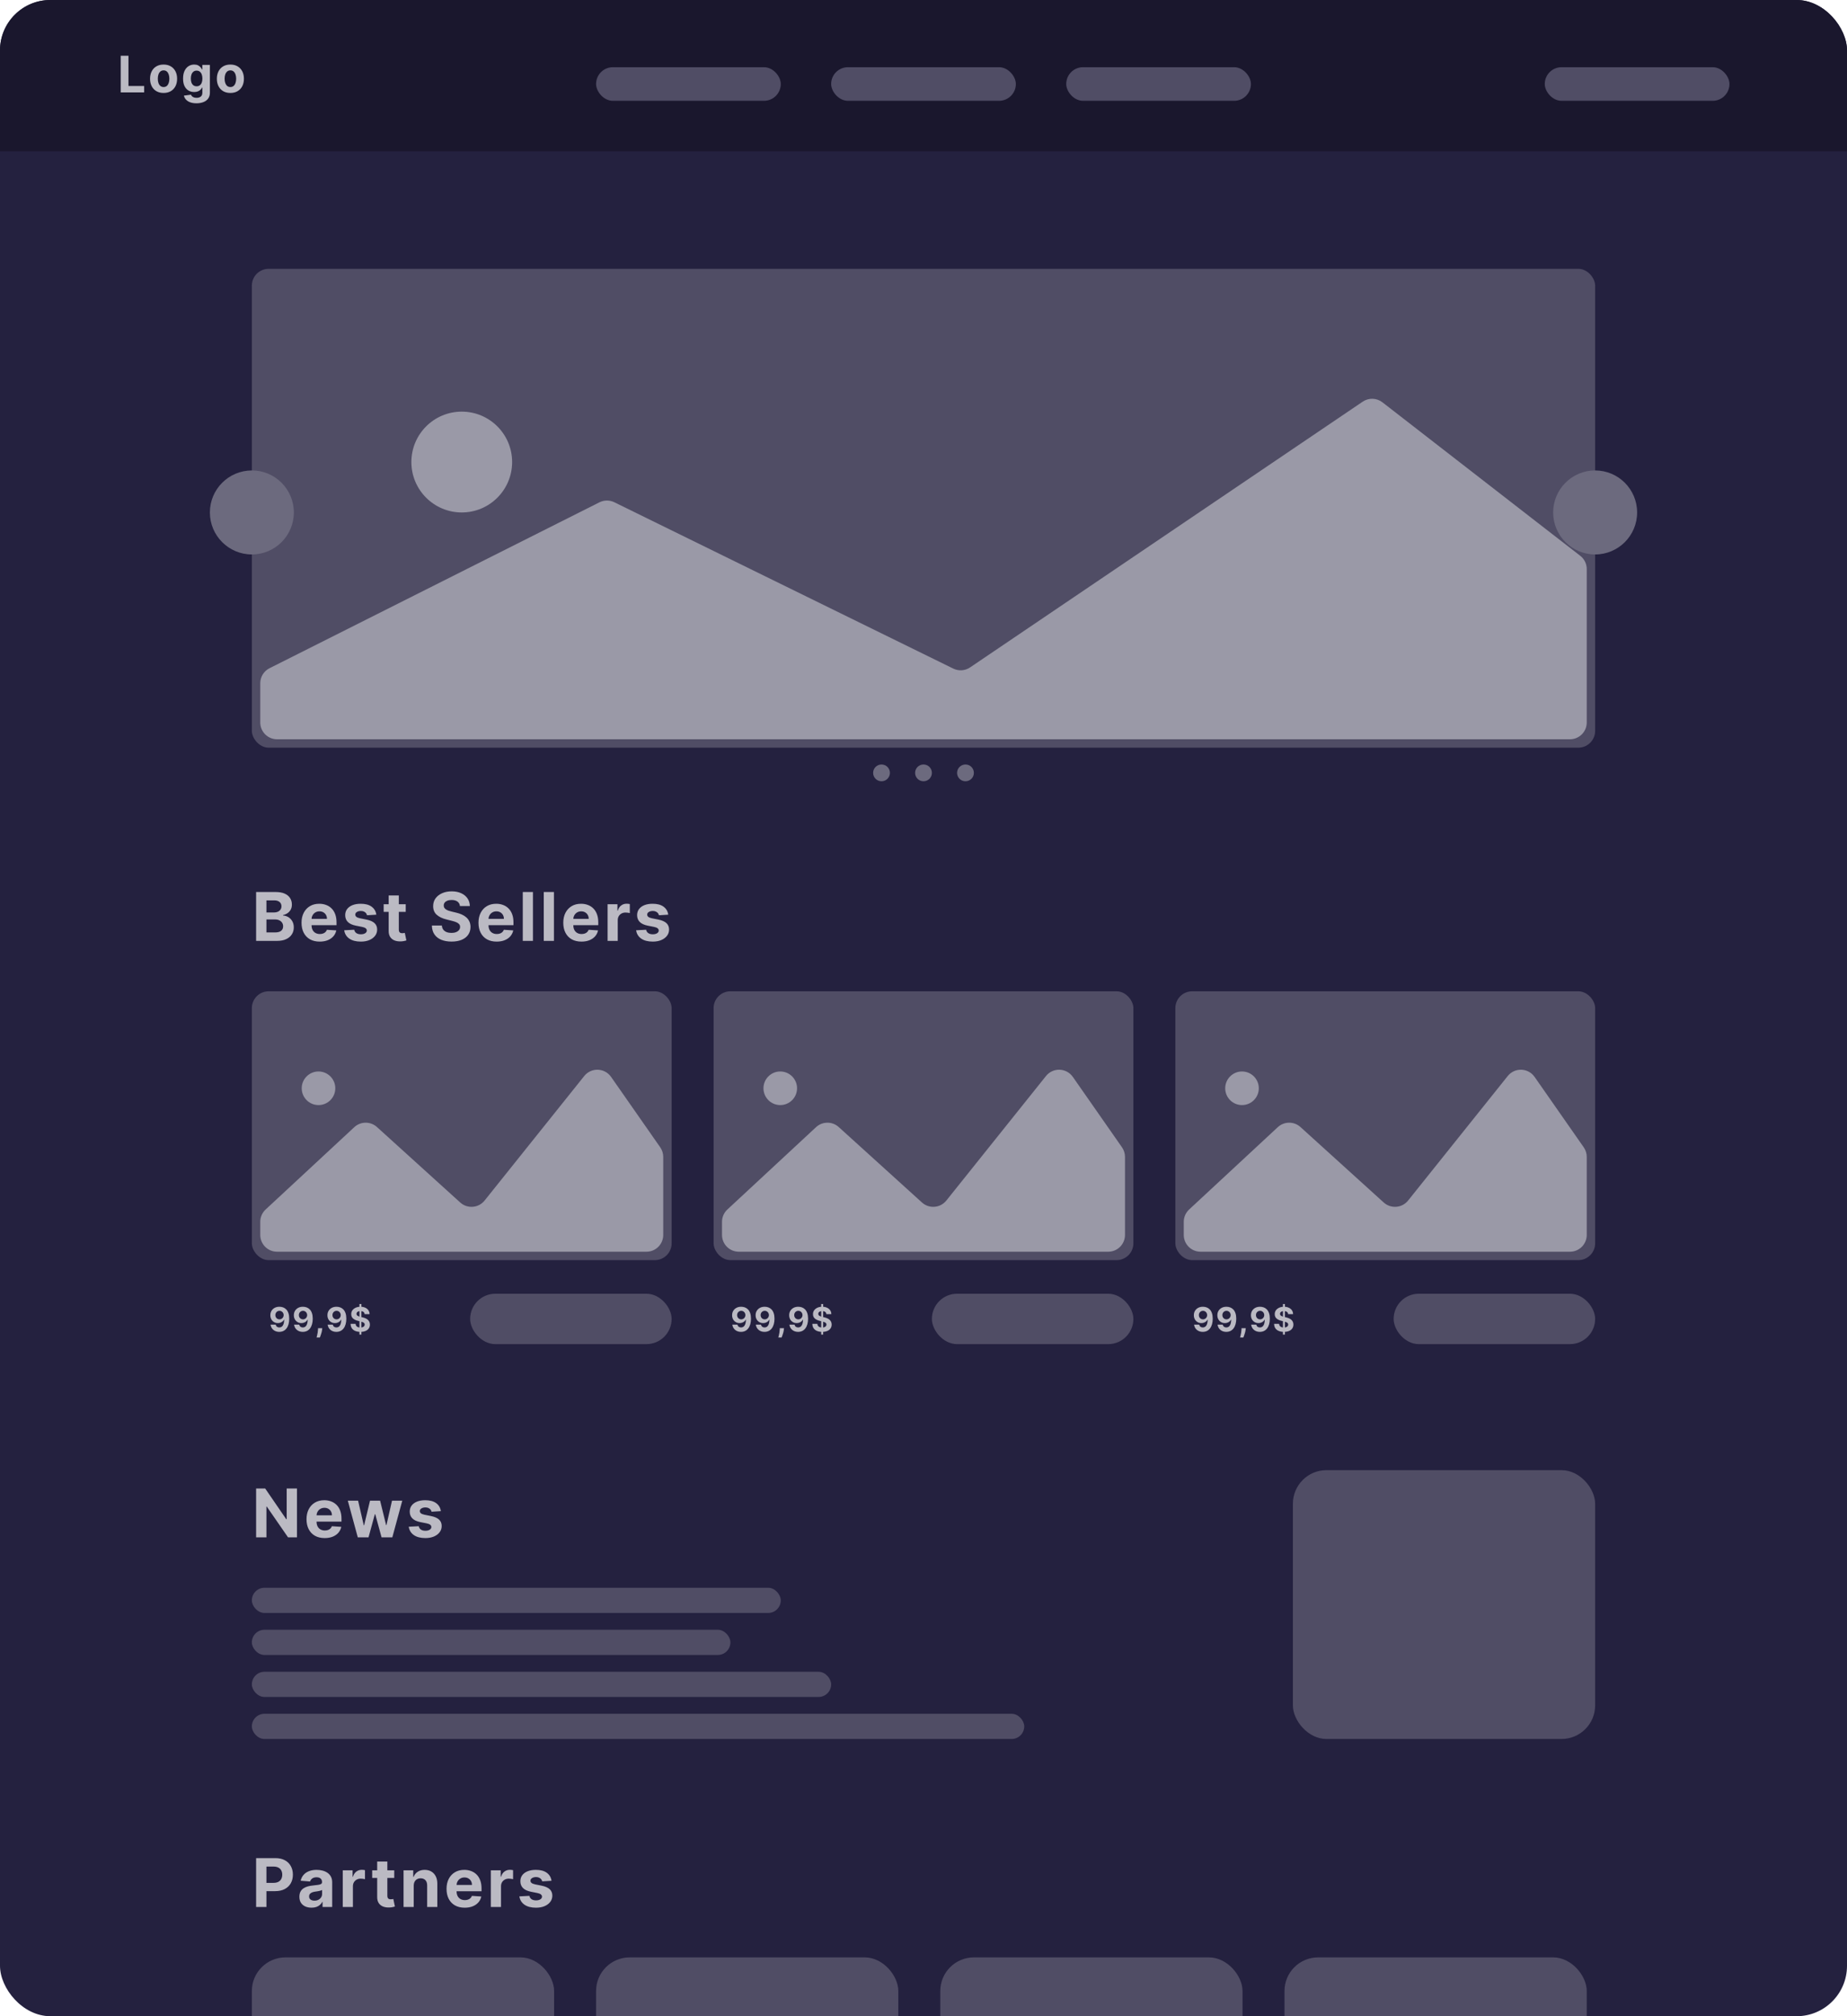 <svg width="220" height="240" viewBox="0 0 220 240" fill="none" xmlns="http://www.w3.org/2000/svg">
<g clip-path="url(#clip0_1220_853)">
<rect width="220" height="240" rx="6" fill="#24213F"/>
<rect width="220" height="18" fill="#1A172D"/>
<path d="M14.379 11V6.636H15.302V10.239H17.173V11H14.379ZM19.485 11.064C19.154 11.064 18.868 10.994 18.627 10.853C18.387 10.711 18.201 10.514 18.07 10.261C17.94 10.006 17.874 9.712 17.874 9.376C17.874 9.038 17.94 8.743 18.07 8.49C18.201 8.236 18.387 8.038 18.627 7.898C18.868 7.756 19.154 7.685 19.485 7.685C19.816 7.685 20.102 7.756 20.342 7.898C20.583 8.038 20.769 8.236 20.9 8.49C21.031 8.743 21.096 9.038 21.096 9.376C21.096 9.712 21.031 10.006 20.9 10.261C20.769 10.514 20.583 10.711 20.342 10.853C20.102 10.994 19.816 11.064 19.485 11.064ZM19.489 10.361C19.64 10.361 19.766 10.318 19.867 10.233C19.968 10.146 20.043 10.028 20.095 9.879C20.147 9.73 20.173 9.56 20.173 9.37C20.173 9.18 20.147 9.01 20.095 8.861C20.043 8.712 19.968 8.594 19.867 8.507C19.766 8.42 19.64 8.377 19.489 8.377C19.337 8.377 19.21 8.42 19.106 8.507C19.004 8.594 18.926 8.712 18.874 8.861C18.823 9.01 18.797 9.18 18.797 9.37C18.797 9.56 18.823 9.73 18.874 9.879C18.926 10.028 19.004 10.146 19.106 10.233C19.21 10.318 19.337 10.361 19.489 10.361ZM23.401 12.296C23.107 12.296 22.855 12.255 22.644 12.174C22.435 12.095 22.269 11.986 22.146 11.848C22.022 11.71 21.942 11.555 21.905 11.383L22.744 11.271C22.77 11.336 22.81 11.397 22.866 11.454C22.921 11.511 22.994 11.556 23.085 11.59C23.178 11.626 23.29 11.643 23.422 11.643C23.619 11.643 23.782 11.595 23.91 11.499C24.039 11.403 24.104 11.244 24.104 11.019V10.421H24.065C24.026 10.511 23.966 10.597 23.886 10.678C23.807 10.759 23.705 10.825 23.58 10.876C23.455 10.928 23.305 10.953 23.132 10.953C22.886 10.953 22.663 10.896 22.461 10.783C22.261 10.668 22.101 10.492 21.982 10.256C21.864 10.019 21.805 9.719 21.805 9.357C21.805 8.987 21.865 8.677 21.986 8.428C22.107 8.18 22.267 7.994 22.467 7.87C22.669 7.746 22.89 7.685 23.13 7.685C23.313 7.685 23.467 7.716 23.59 7.778C23.714 7.839 23.813 7.916 23.889 8.009C23.965 8.099 24.024 8.189 24.065 8.277H24.099V7.727H25.001V11.032C25.001 11.31 24.933 11.543 24.796 11.731C24.66 11.918 24.471 12.059 24.23 12.153C23.989 12.248 23.713 12.296 23.401 12.296ZM23.42 10.271C23.566 10.271 23.69 10.235 23.791 10.163C23.893 10.089 23.971 9.984 24.025 9.847C24.08 9.71 24.108 9.545 24.108 9.353C24.108 9.161 24.081 8.995 24.027 8.854C23.973 8.712 23.895 8.602 23.793 8.524C23.69 8.446 23.566 8.407 23.42 8.407C23.271 8.407 23.145 8.447 23.043 8.528C22.94 8.608 22.863 8.719 22.81 8.861C22.758 9.003 22.732 9.167 22.732 9.353C22.732 9.542 22.758 9.705 22.81 9.843C22.864 9.979 22.942 10.085 23.043 10.161C23.145 10.234 23.271 10.271 23.42 10.271ZM27.442 11.064C27.111 11.064 26.825 10.994 26.583 10.853C26.343 10.711 26.158 10.514 26.027 10.261C25.896 10.006 25.831 9.712 25.831 9.376C25.831 9.038 25.896 8.743 26.027 8.49C26.158 8.236 26.343 8.038 26.583 7.898C26.825 7.756 27.111 7.685 27.442 7.685C27.773 7.685 28.058 7.756 28.298 7.898C28.54 8.038 28.726 8.236 28.857 8.49C28.987 8.743 29.053 9.038 29.053 9.376C29.053 9.712 28.987 10.006 28.857 10.261C28.726 10.514 28.54 10.711 28.298 10.853C28.058 10.994 27.773 11.064 27.442 11.064ZM27.446 10.361C27.597 10.361 27.722 10.318 27.823 10.233C27.924 10.146 28 10.028 28.051 9.879C28.104 9.73 28.13 9.56 28.13 9.37C28.13 9.18 28.104 9.01 28.051 8.861C28 8.712 27.924 8.594 27.823 8.507C27.722 8.42 27.597 8.377 27.446 8.377C27.294 8.377 27.166 8.42 27.062 8.507C26.96 8.594 26.883 8.712 26.83 8.861C26.779 9.01 26.754 9.18 26.754 9.37C26.754 9.56 26.779 9.73 26.83 9.879C26.883 10.028 26.96 10.146 27.062 10.233C27.166 10.318 27.294 10.361 27.446 10.361Z" fill="#BBBAC3"/>
<rect x="71" y="8" width="22" height="4" rx="2" fill="#504D65"/>
<rect x="99" y="8" width="22" height="4" rx="2" fill="#504D65"/>
<rect x="127" y="8" width="22" height="4" rx="2" fill="#504D65"/>
<rect x="184" y="8" width="22" height="4" rx="2" fill="#504D65"/>
<rect x="30" y="32" width="160" height="57" rx="2" fill="#504D65"/>
<circle cx="55" cy="55" r="6" fill="#9A99A7"/>
<path d="M71.397 59.795L32.102 79.543C31.426 79.882 31 80.574 31 81.33V86C31 87.105 31.895 88 33 88H187C188.105 88 189 87.105 189 86V67.739C189 67.121 188.714 66.537 188.225 66.159L164.662 47.888C163.978 47.358 163.032 47.328 162.316 47.812L115.547 79.447C114.953 79.849 114.19 79.902 113.546 79.586L73.175 59.787C72.614 59.511 71.956 59.514 71.397 59.795Z" fill="#9A99A7"/>
<circle cx="30" cy="61" r="5" fill="#6C6A7E"/>
<circle cx="190" cy="61" r="5" fill="#6C6A7E"/>
<circle cx="105" cy="92" r="1" fill="#6C6A7E"/>
<circle cx="110" cy="92" r="1" fill="#6C6A7E"/>
<circle cx="115" cy="92" r="1" fill="#6C6A7E"/>
<g clip-path="url(#clip1_1220_853)">
<rect x="30" y="118" width="50" height="32" rx="2" fill="#504D65"/>
<circle cx="37.938" cy="129.544" r="2" fill="#9A99A7"/>
<path d="M42.198 134.175L31.64 143.973C31.232 144.351 31 144.882 31 145.439V147C31 148.105 31.895 149 33 149H77C78.105 149 79 148.105 79 147V137.714C79 137.304 78.874 136.904 78.64 136.568L72.788 128.191C72.024 127.097 70.422 127.044 69.588 128.086L57.722 142.907C57.002 143.807 55.672 143.913 54.818 143.14L44.901 134.158C44.132 133.462 42.958 133.469 42.198 134.175Z" fill="#9A99A7"/>
<rect x="56" y="154" width="24" height="6" rx="3" fill="#504D65"/>
<path d="M33.288 155.551C33.438 155.551 33.582 155.576 33.72 155.626C33.859 155.677 33.983 155.757 34.092 155.866C34.202 155.976 34.289 156.122 34.352 156.304C34.417 156.485 34.449 156.707 34.45 156.97C34.45 157.217 34.422 157.438 34.367 157.632C34.312 157.825 34.233 157.99 34.129 158.125C34.026 158.26 33.901 158.364 33.756 158.435C33.61 158.505 33.447 158.54 33.267 158.54C33.073 158.54 32.901 158.502 32.753 158.428C32.604 158.352 32.484 158.249 32.394 158.119C32.303 157.989 32.249 157.842 32.23 157.679H32.837C32.86 157.785 32.91 157.867 32.986 157.926C33.062 157.984 33.155 158.013 33.267 158.013C33.456 158.013 33.6 157.93 33.699 157.766C33.797 157.6 33.847 157.373 33.848 157.085H33.828C33.785 157.17 33.726 157.244 33.652 157.305C33.578 157.366 33.493 157.413 33.398 157.446C33.303 157.479 33.202 157.496 33.095 157.496C32.924 157.496 32.771 157.455 32.636 157.375C32.502 157.295 32.396 157.184 32.318 157.043C32.24 156.902 32.202 156.741 32.202 156.56C32.201 156.365 32.246 156.191 32.337 156.038C32.428 155.886 32.554 155.767 32.717 155.68C32.881 155.593 33.072 155.55 33.288 155.551ZM33.293 156.034C33.197 156.034 33.112 156.057 33.037 156.102C32.963 156.148 32.904 156.209 32.861 156.286C32.818 156.362 32.797 156.448 32.798 156.543C32.798 156.638 32.819 156.724 32.861 156.801C32.903 156.877 32.961 156.937 33.034 156.983C33.108 157.027 33.192 157.05 33.287 157.05C33.358 157.05 33.424 157.036 33.484 157.01C33.545 156.983 33.597 156.947 33.642 156.901C33.688 156.853 33.723 156.799 33.749 156.737C33.774 156.676 33.787 156.61 33.787 156.541C33.786 156.449 33.764 156.365 33.722 156.288C33.679 156.212 33.62 156.15 33.545 156.104C33.471 156.057 33.386 156.034 33.293 156.034ZM36.089 155.551C36.239 155.551 36.383 155.576 36.521 155.626C36.66 155.677 36.784 155.757 36.893 155.866C37.003 155.976 37.09 156.122 37.153 156.304C37.217 156.485 37.25 156.707 37.251 156.97C37.251 157.217 37.223 157.438 37.167 157.632C37.112 157.825 37.033 157.99 36.93 158.125C36.827 158.26 36.702 158.364 36.556 158.435C36.41 158.505 36.248 158.54 36.068 158.54C35.873 158.54 35.702 158.502 35.553 158.428C35.405 158.352 35.285 158.249 35.194 158.119C35.104 157.989 35.05 157.842 35.031 157.679H35.637C35.661 157.785 35.711 157.867 35.786 157.926C35.862 157.984 35.956 158.013 36.068 158.013C36.257 158.013 36.401 157.93 36.499 157.766C36.598 157.6 36.648 157.373 36.649 157.085H36.629C36.585 157.17 36.526 157.244 36.453 157.305C36.379 157.366 36.294 157.413 36.198 157.446C36.104 157.479 36.003 157.496 35.896 157.496C35.724 157.496 35.572 157.455 35.437 157.375C35.303 157.295 35.197 157.184 35.119 157.043C35.041 156.902 35.002 156.741 35.002 156.56C35.001 156.365 35.046 156.191 35.137 156.038C35.228 155.886 35.355 155.767 35.518 155.68C35.682 155.593 35.872 155.55 36.089 155.551ZM36.093 156.034C35.998 156.034 35.912 156.057 35.838 156.102C35.764 156.148 35.705 156.209 35.661 156.286C35.619 156.362 35.598 156.448 35.599 156.543C35.599 156.638 35.62 156.724 35.661 156.801C35.704 156.877 35.762 156.937 35.835 156.983C35.909 157.027 35.993 157.05 36.088 157.05C36.159 157.05 36.224 157.036 36.285 157.01C36.346 156.983 36.398 156.947 36.443 156.901C36.488 156.853 36.524 156.799 36.549 156.737C36.575 156.676 36.588 156.61 36.588 156.541C36.587 156.449 36.565 156.365 36.522 156.288C36.48 156.212 36.421 156.15 36.346 156.104C36.271 156.057 36.187 156.034 36.093 156.034ZM38.383 158.102L38.368 158.259C38.355 158.384 38.332 158.508 38.297 158.632C38.263 158.757 38.227 158.87 38.189 158.972C38.152 159.073 38.122 159.152 38.099 159.21H37.707C37.721 159.154 37.741 159.076 37.765 158.976C37.79 158.876 37.813 158.765 37.835 158.641C37.857 158.517 37.87 158.39 37.876 158.261L37.883 158.102H38.383ZM40.089 155.551C40.238 155.551 40.382 155.576 40.52 155.626C40.66 155.677 40.784 155.757 40.893 155.866C41.002 155.976 41.089 156.122 41.153 156.304C41.217 156.485 41.25 156.707 41.251 156.97C41.251 157.217 41.223 157.438 41.167 157.632C41.112 157.825 41.033 157.99 40.93 158.125C40.826 158.26 40.702 158.364 40.556 158.435C40.41 158.505 40.247 158.54 40.067 158.54C39.873 158.54 39.702 158.502 39.553 158.428C39.404 158.352 39.285 158.249 39.194 158.119C39.104 157.989 39.049 157.842 39.03 157.679H39.637C39.661 157.785 39.71 157.867 39.786 157.926C39.862 157.984 39.956 158.013 40.067 158.013C40.257 158.013 40.401 157.93 40.499 157.766C40.598 157.6 40.647 157.373 40.648 157.085H40.628C40.585 157.17 40.526 157.244 40.452 157.305C40.378 157.366 40.294 157.413 40.198 157.446C40.103 157.479 40.002 157.496 39.895 157.496C39.724 157.496 39.571 157.455 39.437 157.375C39.302 157.295 39.196 157.184 39.118 157.043C39.041 156.902 39.002 156.741 39.002 156.56C39.001 156.365 39.046 156.191 39.137 156.038C39.228 155.886 39.355 155.767 39.518 155.68C39.681 155.593 39.872 155.55 40.089 155.551ZM40.093 156.034C39.997 156.034 39.912 156.057 39.837 156.102C39.763 156.148 39.705 156.209 39.661 156.286C39.618 156.362 39.598 156.448 39.599 156.543C39.599 156.638 39.619 156.724 39.661 156.801C39.704 156.877 39.761 156.937 39.834 156.983C39.908 157.027 39.992 157.05 40.087 157.05C40.158 157.05 40.224 157.036 40.285 157.01C40.345 156.983 40.398 156.947 40.442 156.901C40.488 156.853 40.523 156.799 40.549 156.737C40.575 156.676 40.587 156.61 40.587 156.541C40.586 156.449 40.565 156.365 40.522 156.288C40.479 156.212 40.421 156.15 40.346 156.104C40.271 156.057 40.187 156.034 40.093 156.034ZM42.814 158.864V155.227H43.047V158.864H42.814ZM43.432 156.428C43.42 156.313 43.372 156.224 43.286 156.161C43.199 156.097 43.083 156.065 42.935 156.065C42.834 156.065 42.75 156.08 42.681 156.108C42.611 156.135 42.558 156.174 42.521 156.223C42.485 156.272 42.467 156.328 42.467 156.391C42.465 156.443 42.476 156.488 42.5 156.527C42.525 156.566 42.558 156.599 42.601 156.628C42.644 156.655 42.693 156.679 42.749 156.7C42.804 156.72 42.864 156.737 42.928 156.751L43.189 156.814C43.316 156.842 43.432 156.88 43.538 156.928C43.645 156.975 43.736 157.033 43.814 157.102C43.892 157.171 43.952 157.253 43.994 157.347C44.038 157.44 44.06 157.548 44.061 157.669C44.06 157.847 44.015 158.001 43.925 158.132C43.836 158.262 43.707 158.363 43.538 158.435C43.371 158.506 43.169 158.541 42.932 158.541C42.697 158.541 42.492 158.505 42.318 158.433C42.145 158.361 42.01 158.255 41.912 158.114C41.815 157.972 41.765 157.796 41.76 157.587H42.355C42.362 157.684 42.39 157.766 42.439 157.831C42.489 157.895 42.556 157.944 42.639 157.977C42.724 158.009 42.819 158.026 42.925 158.026C43.029 158.026 43.119 158.01 43.196 157.98C43.274 157.95 43.334 157.908 43.377 157.854C43.419 157.8 43.44 157.738 43.44 157.668C43.44 157.602 43.421 157.547 43.382 157.503C43.344 157.458 43.288 157.42 43.215 157.389C43.142 157.358 43.052 157.33 42.946 157.304L42.629 157.224C42.384 157.165 42.19 157.071 42.048 156.945C41.906 156.818 41.836 156.647 41.837 156.432C41.836 156.256 41.883 156.102 41.977 155.97C42.073 155.839 42.204 155.736 42.371 155.662C42.538 155.588 42.727 155.551 42.939 155.551C43.155 155.551 43.343 155.588 43.504 155.662C43.666 155.736 43.792 155.839 43.882 155.97C43.972 156.102 44.019 156.254 44.021 156.428H43.432Z" fill="#BBBAC3"/>
</g>
<g clip-path="url(#clip2_1220_853)">
<rect x="140" y="118" width="50" height="32" rx="2" fill="#504D65"/>
<circle cx="147.938" cy="129.544" r="2" fill="#9A99A7"/>
<path d="M152.198 134.175L141.64 143.973C141.232 144.351 141 144.882 141 145.439V147C141 148.105 141.895 149 143 149H187C188.105 149 189 148.105 189 147V137.714C189 137.304 188.874 136.904 188.64 136.568L182.789 128.191C182.024 127.097 180.422 127.044 179.588 128.086L167.722 142.907C167.002 143.807 165.672 143.913 164.818 143.14L154.901 134.158C154.132 133.462 152.958 133.469 152.198 134.175Z" fill="#9A99A7"/>
<rect x="166" y="154" width="24" height="6" rx="3" fill="#504D65"/>
<path d="M143.288 155.551C143.438 155.551 143.582 155.576 143.72 155.626C143.859 155.677 143.983 155.757 144.092 155.866C144.202 155.976 144.289 156.122 144.352 156.304C144.417 156.485 144.449 156.707 144.45 156.97C144.45 157.217 144.422 157.438 144.366 157.632C144.312 157.825 144.232 157.99 144.129 158.125C144.026 158.26 143.902 158.364 143.756 158.435C143.61 158.505 143.447 158.54 143.267 158.54C143.073 158.54 142.902 158.502 142.753 158.428C142.604 158.352 142.484 158.249 142.393 158.119C142.304 157.989 142.249 157.842 142.23 157.679H142.837C142.86 157.785 142.91 157.867 142.986 157.926C143.062 157.984 143.155 158.013 143.267 158.013C143.456 158.013 143.6 157.93 143.699 157.766C143.797 157.6 143.847 157.373 143.848 157.085H143.828C143.785 157.17 143.726 157.244 143.652 157.305C143.578 157.366 143.493 157.413 143.398 157.446C143.303 157.479 143.202 157.496 143.095 157.496C142.924 157.496 142.771 157.455 142.636 157.375C142.502 157.295 142.396 157.184 142.318 157.043C142.241 156.902 142.202 156.741 142.202 156.56C142.201 156.365 142.246 156.191 142.337 156.038C142.428 155.886 142.554 155.767 142.717 155.68C142.881 155.593 143.071 155.55 143.288 155.551ZM143.293 156.034C143.197 156.034 143.112 156.057 143.037 156.102C142.963 156.148 142.904 156.209 142.861 156.286C142.818 156.362 142.797 156.448 142.798 156.543C142.798 156.638 142.819 156.724 142.861 156.801C142.903 156.877 142.961 156.937 143.034 156.983C143.108 157.027 143.192 157.05 143.287 157.05C143.358 157.05 143.424 157.036 143.484 157.01C143.545 156.983 143.598 156.947 143.642 156.901C143.688 156.853 143.723 156.799 143.749 156.737C143.774 156.676 143.787 156.61 143.787 156.541C143.786 156.449 143.764 156.365 143.722 156.288C143.679 156.212 143.62 156.15 143.545 156.104C143.471 156.057 143.386 156.034 143.293 156.034ZM146.089 155.551C146.239 155.551 146.383 155.576 146.521 155.626C146.66 155.677 146.784 155.757 146.893 155.866C147.003 155.976 147.089 156.122 147.153 156.304C147.217 156.485 147.25 156.707 147.251 156.97C147.251 157.217 147.223 157.438 147.167 157.632C147.112 157.825 147.033 157.99 146.93 158.125C146.827 158.26 146.702 158.364 146.556 158.435C146.41 158.505 146.248 158.54 146.068 158.54C145.874 158.54 145.702 158.502 145.553 158.428C145.405 158.352 145.285 158.249 145.194 158.119C145.104 157.989 145.05 157.842 145.031 157.679H145.637C145.661 157.785 145.711 157.867 145.786 157.926C145.862 157.984 145.956 158.013 146.068 158.013C146.257 158.013 146.401 157.93 146.499 157.766C146.598 157.6 146.648 157.373 146.649 157.085H146.629C146.585 157.17 146.526 157.244 146.453 157.305C146.379 157.366 146.294 157.413 146.198 157.446C146.104 157.479 146.003 157.496 145.896 157.496C145.724 157.496 145.571 157.455 145.437 157.375C145.303 157.295 145.196 157.184 145.119 157.043C145.041 156.902 145.002 156.741 145.002 156.56C145.001 156.365 145.046 156.191 145.137 156.038C145.228 155.886 145.355 155.767 145.518 155.68C145.682 155.593 145.872 155.55 146.089 155.551ZM146.093 156.034C145.998 156.034 145.912 156.057 145.838 156.102C145.764 156.148 145.705 156.209 145.661 156.286C145.619 156.362 145.598 156.448 145.599 156.543C145.599 156.638 145.62 156.724 145.661 156.801C145.704 156.877 145.762 156.937 145.835 156.983C145.909 157.027 145.993 157.05 146.088 157.05C146.159 157.05 146.224 157.036 146.285 157.01C146.346 156.983 146.398 156.947 146.443 156.901C146.488 156.853 146.524 156.799 146.549 156.737C146.575 156.676 146.588 156.61 146.588 156.541C146.587 156.449 146.565 156.365 146.522 156.288C146.48 156.212 146.421 156.15 146.346 156.104C146.271 156.057 146.187 156.034 146.093 156.034ZM148.383 158.102L148.368 158.259C148.355 158.384 148.332 158.508 148.297 158.632C148.262 158.757 148.226 158.87 148.189 158.972C148.152 159.073 148.122 159.152 148.099 159.21H147.707C147.721 159.154 147.741 159.076 147.765 158.976C147.79 158.876 147.813 158.765 147.835 158.641C147.857 158.517 147.87 158.39 147.876 158.261L147.883 158.102H148.383ZM150.089 155.551C150.238 155.551 150.382 155.576 150.52 155.626C150.66 155.677 150.784 155.757 150.893 155.866C151.002 155.976 151.089 156.122 151.153 156.304C151.217 156.485 151.25 156.707 151.251 156.97C151.251 157.217 151.223 157.438 151.167 157.632C151.112 157.825 151.033 157.99 150.93 158.125C150.826 158.26 150.702 158.364 150.556 158.435C150.41 158.505 150.247 158.54 150.067 158.54C149.873 158.54 149.702 158.502 149.553 158.428C149.404 158.352 149.285 158.249 149.194 158.119C149.104 157.989 149.049 157.842 149.03 157.679H149.637C149.661 157.785 149.71 157.867 149.786 157.926C149.862 157.984 149.956 158.013 150.067 158.013C150.257 158.013 150.401 157.93 150.499 157.766C150.598 157.6 150.647 157.373 150.648 157.085H150.628C150.585 157.17 150.526 157.244 150.452 157.305C150.378 157.366 150.294 157.413 150.198 157.446C150.103 157.479 150.002 157.496 149.895 157.496C149.724 157.496 149.571 157.455 149.437 157.375C149.302 157.295 149.196 157.184 149.118 157.043C149.041 156.902 149.002 156.741 149.002 156.56C149.001 156.365 149.046 156.191 149.137 156.038C149.228 155.886 149.355 155.767 149.518 155.68C149.681 155.593 149.872 155.55 150.089 155.551ZM150.093 156.034C149.997 156.034 149.912 156.057 149.837 156.102C149.763 156.148 149.705 156.209 149.661 156.286C149.618 156.362 149.598 156.448 149.599 156.543C149.599 156.638 149.619 156.724 149.661 156.801C149.704 156.877 149.761 156.937 149.834 156.983C149.908 157.027 149.993 157.05 150.087 157.05C150.158 157.05 150.224 157.036 150.285 157.01C150.345 156.983 150.398 156.947 150.442 156.901C150.488 156.853 150.523 156.799 150.549 156.737C150.574 156.676 150.587 156.61 150.587 156.541C150.586 156.449 150.565 156.365 150.522 156.288C150.479 156.212 150.421 156.15 150.346 156.104C150.271 156.057 150.187 156.034 150.093 156.034ZM152.814 158.864V155.227H153.047V158.864H152.814ZM153.432 156.428C153.421 156.313 153.372 156.224 153.286 156.161C153.199 156.097 153.082 156.065 152.935 156.065C152.834 156.065 152.75 156.08 152.68 156.108C152.611 156.135 152.558 156.174 152.521 156.223C152.485 156.272 152.467 156.328 152.467 156.391C152.466 156.443 152.476 156.488 152.5 156.527C152.525 156.566 152.558 156.599 152.601 156.628C152.644 156.655 152.693 156.679 152.749 156.7C152.805 156.72 152.864 156.737 152.928 156.751L153.189 156.814C153.316 156.842 153.432 156.88 153.538 156.928C153.644 156.975 153.736 157.033 153.814 157.102C153.892 157.171 153.952 157.253 153.994 157.347C154.038 157.44 154.06 157.548 154.061 157.669C154.06 157.847 154.015 158.001 153.925 158.132C153.836 158.262 153.707 158.363 153.538 158.435C153.371 158.506 153.169 158.541 152.932 158.541C152.697 158.541 152.493 158.505 152.318 158.433C152.145 158.361 152.01 158.255 151.912 158.114C151.815 157.972 151.765 157.796 151.76 157.587H152.355C152.362 157.684 152.39 157.766 152.439 157.831C152.489 157.895 152.556 157.944 152.639 157.977C152.724 158.009 152.819 158.026 152.925 158.026C153.029 158.026 153.119 158.01 153.196 157.98C153.274 157.95 153.334 157.908 153.377 157.854C153.419 157.8 153.44 157.738 153.44 157.668C153.44 157.602 153.421 157.547 153.382 157.503C153.344 157.458 153.288 157.42 153.215 157.389C153.142 157.358 153.052 157.33 152.946 157.304L152.629 157.224C152.384 157.165 152.19 157.071 152.048 156.945C151.906 156.818 151.836 156.647 151.837 156.432C151.836 156.256 151.883 156.102 151.977 155.97C152.073 155.839 152.204 155.736 152.371 155.662C152.537 155.588 152.727 155.551 152.939 155.551C153.155 155.551 153.343 155.588 153.504 155.662C153.666 155.736 153.792 155.839 153.882 155.97C153.972 156.102 154.019 156.254 154.021 156.428H153.432Z" fill="#BBBAC3"/>
</g>
<g clip-path="url(#clip3_1220_853)">
<rect x="85" y="118" width="50" height="32" rx="2" fill="#504D65"/>
<circle cx="92.938" cy="129.544" r="2" fill="#9A99A7"/>
<path d="M97.198 134.175L86.64 143.973C86.232 144.351 86 144.882 86 145.439V147C86 148.105 86.895 149 88 149H132C133.105 149 134 148.105 134 147V137.714C134 137.304 133.874 136.904 133.64 136.568L127.789 128.191C127.024 127.097 125.422 127.044 124.588 128.086L112.722 142.907C112.002 143.807 110.672 143.913 109.818 143.14L99.901 134.158C99.132 133.462 97.958 133.469 97.198 134.175Z" fill="#9A99A7"/>
<rect x="111" y="154" width="24" height="6" rx="3" fill="#504D65"/>
<path d="M88.288 155.551C88.438 155.551 88.582 155.576 88.72 155.626C88.859 155.677 88.983 155.757 89.092 155.866C89.202 155.976 89.289 156.122 89.352 156.304C89.417 156.485 89.449 156.707 89.45 156.97C89.45 157.217 89.422 157.438 89.367 157.632C89.312 157.825 89.233 157.99 89.129 158.125C89.026 158.26 88.901 158.364 88.756 158.435C88.61 158.505 88.447 158.54 88.267 158.54C88.073 158.54 87.901 158.502 87.753 158.428C87.604 158.352 87.484 158.249 87.394 158.119C87.303 157.989 87.249 157.842 87.23 157.679H87.837C87.86 157.785 87.91 157.867 87.986 157.926C88.062 157.984 88.155 158.013 88.267 158.013C88.456 158.013 88.6 157.93 88.699 157.766C88.797 157.6 88.847 157.373 88.848 157.085H88.828C88.785 157.17 88.726 157.244 88.652 157.305C88.578 157.366 88.493 157.413 88.398 157.446C88.303 157.479 88.202 157.496 88.095 157.496C87.924 157.496 87.771 157.455 87.636 157.375C87.502 157.295 87.396 157.184 87.318 157.043C87.24 156.902 87.202 156.741 87.202 156.56C87.201 156.365 87.246 156.191 87.337 156.038C87.428 155.886 87.555 155.767 87.717 155.68C87.881 155.593 88.072 155.55 88.288 155.551ZM88.293 156.034C88.197 156.034 88.112 156.057 88.037 156.102C87.963 156.148 87.904 156.209 87.861 156.286C87.818 156.362 87.797 156.448 87.798 156.543C87.798 156.638 87.819 156.724 87.861 156.801C87.903 156.877 87.961 156.937 88.034 156.983C88.108 157.027 88.192 157.05 88.287 157.05C88.358 157.05 88.424 157.036 88.484 157.01C88.545 156.983 88.597 156.947 88.642 156.901C88.688 156.853 88.723 156.799 88.749 156.737C88.774 156.676 88.787 156.61 88.787 156.541C88.786 156.449 88.764 156.365 88.722 156.288C88.679 156.212 88.62 156.15 88.546 156.104C88.471 156.057 88.386 156.034 88.293 156.034ZM91.089 155.551C91.239 155.551 91.382 155.576 91.521 155.626C91.66 155.677 91.784 155.757 91.893 155.866C92.003 155.976 92.09 156.122 92.153 156.304C92.217 156.485 92.25 156.707 92.251 156.97C92.251 157.217 92.223 157.438 92.167 157.632C92.112 157.825 92.033 157.99 91.93 158.125C91.827 158.26 91.702 158.364 91.556 158.435C91.41 158.505 91.248 158.54 91.068 158.54C90.874 158.54 90.702 158.502 90.553 158.428C90.405 158.352 90.285 158.249 90.194 158.119C90.104 157.989 90.05 157.842 90.031 157.679H90.637C90.661 157.785 90.711 157.867 90.786 157.926C90.862 157.984 90.956 158.013 91.068 158.013C91.257 158.013 91.401 157.93 91.499 157.766C91.598 157.6 91.648 157.373 91.649 157.085H91.629C91.585 157.17 91.526 157.244 91.453 157.305C91.379 157.366 91.294 157.413 91.198 157.446C91.104 157.479 91.003 157.496 90.896 157.496C90.724 157.496 90.572 157.455 90.437 157.375C90.302 157.295 90.197 157.184 90.119 157.043C90.041 156.902 90.002 156.741 90.002 156.56C90.001 156.365 90.046 156.191 90.137 156.038C90.228 155.886 90.355 155.767 90.518 155.68C90.682 155.593 90.872 155.55 91.089 155.551ZM91.093 156.034C90.998 156.034 90.912 156.057 90.838 156.102C90.764 156.148 90.705 156.209 90.661 156.286C90.619 156.362 90.598 156.448 90.599 156.543C90.599 156.638 90.62 156.724 90.661 156.801C90.704 156.877 90.762 156.937 90.835 156.983C90.909 157.027 90.993 157.05 91.088 157.05C91.159 157.05 91.224 157.036 91.285 157.01C91.346 156.983 91.398 156.947 91.443 156.901C91.488 156.853 91.524 156.799 91.549 156.737C91.575 156.676 91.588 156.61 91.588 156.541C91.587 156.449 91.565 156.365 91.522 156.288C91.48 156.212 91.421 156.15 91.346 156.104C91.271 156.057 91.187 156.034 91.093 156.034ZM93.383 158.102L93.368 158.259C93.355 158.384 93.332 158.508 93.297 158.632C93.263 158.757 93.227 158.87 93.189 158.972C93.152 159.073 93.122 159.152 93.099 159.21H92.707C92.721 159.154 92.741 159.076 92.765 158.976C92.79 158.876 92.813 158.765 92.835 158.641C92.857 158.517 92.87 158.39 92.876 158.261L92.883 158.102H93.383ZM95.089 155.551C95.238 155.551 95.382 155.576 95.52 155.626C95.66 155.677 95.784 155.757 95.893 155.866C96.002 155.976 96.089 156.122 96.153 156.304C96.217 156.485 96.25 156.707 96.251 156.97C96.251 157.217 96.223 157.438 96.167 157.632C96.112 157.825 96.033 157.99 95.93 158.125C95.826 158.26 95.702 158.364 95.556 158.435C95.41 158.505 95.247 158.54 95.067 158.54C94.873 158.54 94.702 158.502 94.553 158.428C94.404 158.352 94.285 158.249 94.194 158.119C94.104 157.989 94.049 157.842 94.03 157.679H94.637C94.661 157.785 94.71 157.867 94.786 157.926C94.862 157.984 94.956 158.013 95.067 158.013C95.257 158.013 95.401 157.93 95.499 157.766C95.598 157.6 95.647 157.373 95.648 157.085H95.628C95.585 157.17 95.526 157.244 95.452 157.305C95.378 157.366 95.294 157.413 95.198 157.446C95.103 157.479 95.002 157.496 94.895 157.496C94.724 157.496 94.571 157.455 94.437 157.375C94.302 157.295 94.196 157.184 94.118 157.043C94.041 156.902 94.002 156.741 94.002 156.56C94.001 156.365 94.046 156.191 94.137 156.038C94.228 155.886 94.355 155.767 94.518 155.68C94.681 155.593 94.872 155.55 95.089 155.551ZM95.093 156.034C94.997 156.034 94.912 156.057 94.837 156.102C94.763 156.148 94.705 156.209 94.661 156.286C94.618 156.362 94.598 156.448 94.599 156.543C94.599 156.638 94.619 156.724 94.661 156.801C94.704 156.877 94.761 156.937 94.834 156.983C94.908 157.027 94.993 157.05 95.087 157.05C95.158 157.05 95.224 157.036 95.285 157.01C95.345 156.983 95.398 156.947 95.442 156.901C95.488 156.853 95.523 156.799 95.549 156.737C95.575 156.676 95.587 156.61 95.587 156.541C95.586 156.449 95.564 156.365 95.522 156.288C95.479 156.212 95.421 156.15 95.346 156.104C95.271 156.057 95.187 156.034 95.093 156.034ZM97.814 158.864V155.227H98.047V158.864H97.814ZM98.432 156.428C98.421 156.313 98.372 156.224 98.286 156.161C98.199 156.097 98.082 156.065 97.935 156.065C97.834 156.065 97.75 156.08 97.68 156.108C97.611 156.135 97.558 156.174 97.521 156.223C97.485 156.272 97.467 156.328 97.467 156.391C97.466 156.443 97.476 156.488 97.5 156.527C97.525 156.566 97.558 156.599 97.601 156.628C97.644 156.655 97.693 156.679 97.749 156.7C97.805 156.72 97.864 156.737 97.928 156.751L98.189 156.814C98.316 156.842 98.432 156.88 98.538 156.928C98.644 156.975 98.736 157.033 98.814 157.102C98.892 157.171 98.952 157.253 98.994 157.347C99.038 157.44 99.06 157.548 99.061 157.669C99.06 157.847 99.015 158.001 98.925 158.132C98.836 158.262 98.707 158.363 98.538 158.435C98.371 158.506 98.169 158.541 97.932 158.541C97.697 158.541 97.493 158.505 97.318 158.433C97.145 158.361 97.01 158.255 96.912 158.114C96.815 157.972 96.765 157.796 96.76 157.587H97.355C97.362 157.684 97.39 157.766 97.439 157.831C97.489 157.895 97.556 157.944 97.639 157.977C97.724 158.009 97.819 158.026 97.925 158.026C98.029 158.026 98.119 158.01 98.196 157.98C98.274 157.95 98.334 157.908 98.376 157.854C98.419 157.8 98.44 157.738 98.44 157.668C98.44 157.602 98.421 157.547 98.382 157.503C98.344 157.458 98.288 157.42 98.215 157.389C98.142 157.358 98.052 157.33 97.946 157.304L97.629 157.224C97.384 157.165 97.19 157.071 97.048 156.945C96.906 156.818 96.836 156.647 96.837 156.432C96.836 156.256 96.883 156.102 96.977 155.97C97.073 155.839 97.204 155.736 97.371 155.662C97.537 155.588 97.727 155.551 97.939 155.551C98.155 155.551 98.343 155.588 98.504 155.662C98.666 155.736 98.792 155.839 98.882 155.97C98.972 156.102 99.019 156.254 99.021 156.428H98.432Z" fill="#BBBAC3"/>
</g>
<path d="M30.506 112V106.182H32.835C33.263 106.182 33.62 106.245 33.906 106.372C34.192 106.499 34.407 106.675 34.551 106.901C34.695 107.124 34.767 107.382 34.767 107.673C34.767 107.901 34.722 108.1 34.631 108.273C34.54 108.443 34.415 108.583 34.256 108.693C34.099 108.801 33.919 108.878 33.716 108.923V108.98C33.938 108.99 34.145 109.052 34.338 109.168C34.533 109.283 34.691 109.445 34.812 109.653C34.934 109.86 34.994 110.106 34.994 110.392C34.994 110.701 34.918 110.976 34.764 111.219C34.613 111.459 34.388 111.65 34.091 111.79C33.794 111.93 33.427 112 32.992 112H30.506ZM31.736 110.994H32.739C33.081 110.994 33.331 110.929 33.489 110.798C33.646 110.666 33.724 110.49 33.724 110.27C33.724 110.109 33.686 109.967 33.608 109.844C33.53 109.721 33.419 109.624 33.276 109.554C33.133 109.484 32.964 109.449 32.767 109.449H31.736V110.994ZM31.736 108.616H32.648C32.816 108.616 32.966 108.587 33.097 108.528C33.229 108.468 33.333 108.383 33.409 108.273C33.487 108.163 33.526 108.031 33.526 107.878C33.526 107.668 33.451 107.498 33.301 107.369C33.153 107.241 32.943 107.176 32.67 107.176H31.736V108.616ZM38.081 112.085C37.632 112.085 37.245 111.994 36.922 111.812C36.6 111.629 36.352 111.369 36.177 111.034C36.003 110.697 35.916 110.298 35.916 109.838C35.916 109.389 36.003 108.995 36.177 108.656C36.352 108.317 36.597 108.053 36.913 107.864C37.231 107.674 37.604 107.58 38.032 107.58C38.32 107.58 38.588 107.626 38.836 107.719C39.086 107.81 39.304 107.947 39.49 108.131C39.677 108.314 39.823 108.545 39.927 108.824C40.031 109.1 40.084 109.424 40.084 109.795V110.128H36.399V109.378H38.944C38.944 109.204 38.906 109.049 38.831 108.915C38.755 108.78 38.65 108.675 38.515 108.599C38.383 108.522 38.228 108.483 38.052 108.483C37.868 108.483 37.706 108.526 37.564 108.611C37.423 108.694 37.314 108.807 37.234 108.949C37.154 109.089 37.114 109.245 37.112 109.418V110.131C37.112 110.347 37.152 110.533 37.231 110.69C37.313 110.848 37.427 110.969 37.575 111.054C37.723 111.139 37.898 111.182 38.1 111.182C38.235 111.182 38.358 111.163 38.47 111.125C38.582 111.087 38.677 111.03 38.757 110.955C38.836 110.879 38.897 110.786 38.939 110.676L40.058 110.75C40.001 111.019 39.885 111.254 39.709 111.455C39.534 111.653 39.309 111.809 39.032 111.92C38.758 112.03 38.441 112.085 38.081 112.085ZM44.824 108.881L43.716 108.949C43.697 108.854 43.656 108.769 43.594 108.693C43.531 108.616 43.449 108.554 43.347 108.509C43.246 108.461 43.126 108.438 42.986 108.438C42.798 108.438 42.64 108.477 42.511 108.557C42.383 108.634 42.318 108.739 42.318 108.869C42.318 108.973 42.36 109.062 42.443 109.134C42.527 109.205 42.67 109.263 42.872 109.307L43.662 109.466C44.086 109.553 44.403 109.693 44.611 109.886C44.819 110.08 44.923 110.333 44.923 110.648C44.923 110.934 44.839 111.185 44.67 111.401C44.504 111.616 44.275 111.785 43.983 111.906C43.693 112.026 43.359 112.085 42.98 112.085C42.403 112.085 41.942 111.965 41.599 111.724C41.259 111.482 41.059 111.152 41 110.736L42.19 110.673C42.226 110.849 42.313 110.984 42.452 111.077C42.59 111.168 42.767 111.213 42.983 111.213C43.195 111.213 43.366 111.172 43.494 111.091C43.625 111.008 43.691 110.901 43.693 110.77C43.691 110.66 43.645 110.57 43.554 110.5C43.463 110.428 43.323 110.373 43.134 110.335L42.378 110.185C41.952 110.099 41.635 109.952 41.426 109.741C41.22 109.531 41.117 109.263 41.117 108.938C41.117 108.657 41.192 108.416 41.344 108.213C41.497 108.01 41.712 107.854 41.989 107.744C42.267 107.634 42.593 107.58 42.966 107.58C43.517 107.58 43.951 107.696 44.267 107.929C44.585 108.162 44.771 108.479 44.824 108.881ZM48.327 107.636V108.545H45.699V107.636H48.327ZM46.295 106.591H47.505V110.659C47.505 110.771 47.523 110.858 47.557 110.92C47.591 110.981 47.638 111.024 47.699 111.048C47.761 111.073 47.833 111.085 47.914 111.085C47.971 111.085 48.028 111.08 48.085 111.071C48.142 111.06 48.185 111.051 48.216 111.045L48.406 111.946C48.345 111.965 48.26 111.987 48.15 112.011C48.041 112.038 47.907 112.054 47.75 112.06C47.458 112.071 47.202 112.032 46.983 111.943C46.765 111.854 46.595 111.716 46.474 111.528C46.353 111.341 46.293 111.104 46.295 110.818V106.591ZM54.785 107.855C54.763 107.626 54.665 107.448 54.493 107.321C54.32 107.194 54.087 107.131 53.791 107.131C53.59 107.131 53.421 107.159 53.282 107.216C53.144 107.271 53.038 107.348 52.964 107.446C52.892 107.545 52.856 107.656 52.856 107.781C52.853 107.885 52.874 107.976 52.922 108.054C52.971 108.132 53.038 108.199 53.123 108.256C53.209 108.311 53.307 108.359 53.419 108.401C53.531 108.44 53.65 108.474 53.777 108.503L54.3 108.628C54.553 108.685 54.786 108.76 54.998 108.855C55.211 108.95 55.394 109.066 55.55 109.205C55.705 109.343 55.825 109.506 55.91 109.693C55.998 109.881 56.042 110.096 56.044 110.338C56.042 110.694 55.951 111.003 55.771 111.264C55.593 111.524 55.336 111.725 54.998 111.869C54.663 112.011 54.259 112.082 53.785 112.082C53.316 112.082 52.907 112.01 52.558 111.866C52.212 111.723 51.941 111.509 51.746 111.227C51.552 110.943 51.451 110.592 51.442 110.173H52.632C52.645 110.368 52.701 110.531 52.8 110.662C52.9 110.791 53.033 110.888 53.2 110.955C53.369 111.019 53.559 111.051 53.771 111.051C53.98 111.051 54.16 111.021 54.314 110.96C54.469 110.9 54.589 110.815 54.675 110.707C54.76 110.599 54.802 110.475 54.802 110.335C54.802 110.205 54.764 110.095 54.686 110.006C54.61 109.917 54.498 109.841 54.351 109.778C54.205 109.716 54.026 109.659 53.814 109.608L53.18 109.449C52.69 109.33 52.302 109.143 52.018 108.889C51.734 108.635 51.593 108.294 51.595 107.864C51.593 107.511 51.687 107.204 51.876 106.94C52.068 106.677 52.33 106.472 52.663 106.324C52.996 106.176 53.375 106.102 53.8 106.102C54.231 106.102 54.608 106.176 54.93 106.324C55.254 106.472 55.506 106.677 55.686 106.94C55.866 107.204 55.959 107.509 55.964 107.855H54.785ZM59.157 112.085C58.708 112.085 58.322 111.994 57.998 111.812C57.676 111.629 57.428 111.369 57.254 111.034C57.08 110.697 56.992 110.298 56.992 109.838C56.992 109.389 57.08 108.995 57.254 108.656C57.428 108.317 57.673 108.053 57.99 107.864C58.308 107.674 58.681 107.58 59.109 107.58C59.397 107.58 59.665 107.626 59.913 107.719C60.163 107.81 60.381 107.947 60.566 108.131C60.754 108.314 60.9 108.545 61.004 108.824C61.108 109.1 61.16 109.424 61.16 109.795V110.128H57.475V109.378H60.021C60.021 109.204 59.983 109.049 59.907 108.915C59.831 108.78 59.726 108.675 59.592 108.599C59.459 108.522 59.305 108.483 59.129 108.483C58.945 108.483 58.782 108.526 58.64 108.611C58.5 108.694 58.39 108.807 58.311 108.949C58.231 109.089 58.19 109.245 58.188 109.418V110.131C58.188 110.347 58.228 110.533 58.308 110.69C58.389 110.848 58.504 110.969 58.651 111.054C58.799 111.139 58.974 111.182 59.177 111.182C59.312 111.182 59.435 111.163 59.546 111.125C59.658 111.087 59.754 111.03 59.833 110.955C59.913 110.879 59.974 110.786 60.015 110.676L61.135 110.75C61.078 111.019 60.961 111.254 60.785 111.455C60.611 111.653 60.385 111.809 60.109 111.92C59.834 112.03 59.517 112.085 59.157 112.085ZM63.48 106.182V112H62.27V106.182H63.48ZM65.98 106.182V112H64.769V106.182H65.98ZM69.258 112.085C68.809 112.085 68.423 111.994 68.099 111.812C67.777 111.629 67.529 111.369 67.354 111.034C67.18 110.697 67.093 110.298 67.093 109.838C67.093 109.389 67.18 108.995 67.354 108.656C67.529 108.317 67.774 108.053 68.09 107.864C68.408 107.674 68.781 107.58 69.21 107.58C69.497 107.58 69.765 107.626 70.013 107.719C70.263 107.81 70.481 107.947 70.667 108.131C70.854 108.314 71 108.545 71.104 108.824C71.209 109.1 71.261 109.424 71.261 109.795V110.128H67.576V109.378H70.121C70.121 109.204 70.084 109.049 70.008 108.915C69.932 108.78 69.827 108.675 69.692 108.599C69.56 108.522 69.406 108.483 69.229 108.483C69.046 108.483 68.883 108.526 68.741 108.611C68.601 108.694 68.491 108.807 68.411 108.949C68.332 109.089 68.291 109.245 68.289 109.418V110.131C68.289 110.347 68.329 110.533 68.408 110.69C68.49 110.848 68.604 110.969 68.752 111.054C68.9 111.139 69.075 111.182 69.278 111.182C69.412 111.182 69.535 111.163 69.647 111.125C69.759 111.087 69.854 111.03 69.934 110.955C70.013 110.879 70.074 110.786 70.116 110.676L71.235 110.75C71.178 111.019 71.062 111.254 70.886 111.455C70.711 111.653 70.486 111.809 70.21 111.92C69.935 112.03 69.618 112.085 69.258 112.085ZM72.371 112V107.636H73.544V108.398H73.589C73.669 108.127 73.802 107.922 73.99 107.784C74.177 107.644 74.393 107.574 74.638 107.574C74.698 107.574 74.763 107.578 74.834 107.585C74.904 107.593 74.965 107.603 75.018 107.616V108.69C74.961 108.673 74.883 108.658 74.782 108.645C74.682 108.632 74.59 108.625 74.507 108.625C74.329 108.625 74.17 108.664 74.029 108.741C73.891 108.817 73.781 108.923 73.7 109.06C73.621 109.196 73.581 109.353 73.581 109.531V112H72.371ZM79.595 108.881L78.487 108.949C78.468 108.854 78.427 108.769 78.365 108.693C78.302 108.616 78.22 108.554 78.117 108.509C78.017 108.461 77.897 108.438 77.757 108.438C77.569 108.438 77.411 108.477 77.282 108.557C77.153 108.634 77.089 108.739 77.089 108.869C77.089 108.973 77.131 109.062 77.214 109.134C77.297 109.205 77.44 109.263 77.643 109.307L78.433 109.466C78.857 109.553 79.173 109.693 79.382 109.886C79.59 110.08 79.694 110.333 79.694 110.648C79.694 110.934 79.61 111.185 79.441 111.401C79.275 111.616 79.045 111.785 78.754 111.906C78.464 112.026 78.13 112.085 77.751 112.085C77.173 112.085 76.713 111.965 76.37 111.724C76.029 111.482 75.829 111.152 75.771 110.736L76.961 110.673C76.997 110.849 77.084 110.984 77.222 111.077C77.361 111.168 77.538 111.213 77.754 111.213C77.966 111.213 78.136 111.172 78.265 111.091C78.396 111.008 78.462 110.901 78.464 110.77C78.462 110.66 78.416 110.57 78.325 110.5C78.234 110.428 78.094 110.373 77.904 110.335L77.149 110.185C76.722 110.099 76.405 109.952 76.197 109.741C75.99 109.531 75.887 109.263 75.887 108.938C75.887 108.657 75.963 108.416 76.115 108.213C76.268 108.01 76.483 107.854 76.759 107.744C77.038 107.634 77.364 107.58 77.737 107.58C78.288 107.58 78.722 107.696 79.038 107.929C79.356 108.162 79.541 108.479 79.595 108.881Z" fill="#BBBAC3"/>
<path d="M30.506 227V221.182H32.801C33.242 221.182 33.618 221.266 33.929 221.435C34.24 221.601 34.476 221.833 34.639 222.131C34.804 222.426 34.886 222.767 34.886 223.153C34.886 223.54 34.803 223.881 34.636 224.176C34.47 224.472 34.228 224.702 33.912 224.866C33.597 225.031 33.217 225.114 32.77 225.114H31.307V224.128H32.571C32.808 224.128 33.003 224.087 33.156 224.006C33.312 223.922 33.427 223.808 33.503 223.662C33.581 223.514 33.619 223.345 33.619 223.153C33.619 222.96 33.581 222.792 33.503 222.648C33.427 222.502 33.312 222.389 33.156 222.31C33.001 222.228 32.804 222.188 32.565 222.188H31.736V227H30.506ZM37.11 227.082C36.831 227.082 36.583 227.034 36.365 226.938C36.148 226.839 35.975 226.694 35.848 226.503C35.723 226.31 35.661 226.069 35.661 225.781C35.661 225.539 35.705 225.335 35.794 225.17C35.883 225.006 36.005 224.873 36.158 224.773C36.312 224.672 36.486 224.597 36.681 224.545C36.878 224.494 37.084 224.458 37.3 224.438C37.554 224.411 37.758 224.386 37.914 224.364C38.069 224.339 38.182 224.303 38.252 224.256C38.322 224.208 38.357 224.138 38.357 224.045V224.028C38.357 223.848 38.3 223.709 38.187 223.611C38.075 223.512 37.916 223.463 37.709 223.463C37.491 223.463 37.318 223.511 37.189 223.608C37.06 223.703 36.975 223.822 36.934 223.966L35.814 223.875C35.871 223.61 35.983 223.381 36.15 223.188C36.316 222.992 36.531 222.843 36.794 222.739C37.06 222.633 37.366 222.58 37.715 222.58C37.957 222.58 38.189 222.608 38.411 222.665C38.634 222.722 38.832 222.81 39.005 222.929C39.179 223.048 39.316 223.202 39.417 223.389C39.517 223.575 39.567 223.797 39.567 224.057V227H38.419V226.395H38.385C38.315 226.531 38.221 226.652 38.104 226.756C37.987 226.858 37.846 226.938 37.681 226.997C37.516 227.054 37.326 227.082 37.11 227.082ZM37.456 226.247C37.634 226.247 37.792 226.212 37.928 226.142C38.064 226.07 38.171 225.973 38.249 225.852C38.327 225.731 38.365 225.594 38.365 225.44V224.977C38.328 225.002 38.276 225.025 38.209 225.045C38.145 225.064 38.072 225.082 37.99 225.099C37.909 225.115 37.828 225.129 37.746 225.142C37.665 225.153 37.591 225.164 37.525 225.173C37.383 225.194 37.258 225.227 37.152 225.273C37.046 225.318 36.964 225.38 36.905 225.457C36.846 225.533 36.817 225.628 36.817 225.741C36.817 225.906 36.877 226.032 36.996 226.119C37.117 226.205 37.271 226.247 37.456 226.247ZM40.826 227V222.636H41.999V223.398H42.045C42.124 223.127 42.258 222.922 42.445 222.784C42.633 222.644 42.849 222.574 43.093 222.574C43.154 222.574 43.219 222.578 43.289 222.585C43.359 222.593 43.421 222.603 43.474 222.616V223.69C43.417 223.673 43.338 223.658 43.238 223.645C43.138 223.632 43.046 223.625 42.962 223.625C42.784 223.625 42.625 223.664 42.485 223.741C42.347 223.817 42.237 223.923 42.156 224.06C42.076 224.196 42.036 224.353 42.036 224.531V227H40.826ZM46.959 222.636V223.545H44.331V222.636H46.959ZM44.928 221.591H46.138V225.659C46.138 225.771 46.155 225.858 46.189 225.92C46.224 225.981 46.271 226.024 46.331 226.048C46.394 226.073 46.466 226.085 46.547 226.085C46.604 226.085 46.661 226.08 46.718 226.071C46.775 226.06 46.818 226.051 46.849 226.045L47.039 226.946C46.978 226.965 46.893 226.987 46.783 227.011C46.673 227.038 46.54 227.054 46.383 227.06C46.091 227.071 45.835 227.032 45.615 226.943C45.398 226.854 45.228 226.716 45.107 226.528C44.986 226.341 44.926 226.104 44.928 225.818V221.591ZM49.278 224.477V227H48.068V222.636H49.221V223.406H49.272C49.369 223.152 49.531 222.952 49.758 222.804C49.985 222.654 50.261 222.58 50.585 222.58C50.888 222.58 51.152 222.646 51.377 222.778C51.603 222.911 51.778 223.1 51.903 223.347C52.028 223.591 52.09 223.883 52.09 224.222V227H50.88V224.438C50.882 224.17 50.814 223.962 50.676 223.812C50.537 223.661 50.347 223.585 50.105 223.585C49.942 223.585 49.798 223.62 49.673 223.69C49.55 223.76 49.453 223.863 49.383 223.997C49.315 224.13 49.28 224.29 49.278 224.477ZM55.353 227.085C54.904 227.085 54.518 226.994 54.194 226.812C53.872 226.629 53.624 226.369 53.449 226.034C53.275 225.697 53.188 225.298 53.188 224.838C53.188 224.389 53.275 223.995 53.449 223.656C53.624 223.317 53.869 223.053 54.185 222.864C54.503 222.674 54.877 222.58 55.304 222.58C55.592 222.58 55.86 222.626 56.108 222.719C56.358 222.81 56.576 222.947 56.762 223.131C56.949 223.314 57.095 223.545 57.199 223.824C57.304 224.1 57.356 224.424 57.356 224.795V225.128H53.671V224.378H56.217C56.217 224.204 56.179 224.049 56.103 223.915C56.027 223.78 55.922 223.675 55.788 223.599C55.655 223.522 55.501 223.483 55.324 223.483C55.141 223.483 54.978 223.526 54.836 223.611C54.696 223.694 54.586 223.807 54.506 223.949C54.427 224.089 54.386 224.245 54.384 224.418V225.131C54.384 225.347 54.424 225.533 54.503 225.69C54.585 225.848 54.699 225.969 54.847 226.054C54.995 226.139 55.17 226.182 55.373 226.182C55.507 226.182 55.63 226.163 55.742 226.125C55.854 226.087 55.949 226.03 56.029 225.955C56.108 225.879 56.169 225.786 56.211 225.676L57.33 225.75C57.273 226.019 57.157 226.254 56.981 226.455C56.806 226.653 56.581 226.809 56.304 226.92C56.03 227.03 55.713 227.085 55.353 227.085ZM58.465 227V222.636H59.639V223.398H59.684C59.764 223.127 59.897 222.922 60.085 222.784C60.272 222.644 60.488 222.574 60.733 222.574C60.793 222.574 60.858 222.578 60.928 222.585C60.999 222.593 61.06 222.603 61.113 222.616V223.69C61.056 223.673 60.978 223.658 60.877 223.645C60.777 223.632 60.685 223.625 60.602 223.625C60.424 223.625 60.265 223.664 60.124 223.741C59.986 223.817 59.876 223.923 59.795 224.06C59.715 224.196 59.676 224.353 59.676 224.531V227H58.465ZM65.69 223.881L64.582 223.949C64.563 223.854 64.522 223.769 64.46 223.693C64.397 223.616 64.315 223.554 64.212 223.509C64.112 223.461 63.992 223.438 63.852 223.438C63.664 223.438 63.506 223.477 63.377 223.557C63.248 223.634 63.184 223.739 63.184 223.869C63.184 223.973 63.226 224.062 63.309 224.134C63.392 224.205 63.535 224.263 63.738 224.307L64.528 224.466C64.952 224.553 65.268 224.693 65.477 224.886C65.685 225.08 65.789 225.333 65.789 225.648C65.789 225.934 65.705 226.185 65.536 226.401C65.37 226.616 65.14 226.785 64.849 226.906C64.559 227.026 64.225 227.085 63.846 227.085C63.268 227.085 62.808 226.965 62.465 226.724C62.124 226.482 61.924 226.152 61.866 225.736L63.056 225.673C63.092 225.849 63.179 225.984 63.317 226.077C63.456 226.168 63.633 226.213 63.849 226.213C64.061 226.213 64.231 226.172 64.36 226.091C64.491 226.008 64.557 225.901 64.559 225.77C64.557 225.66 64.511 225.57 64.42 225.5C64.329 225.428 64.189 225.373 63.999 225.335L63.244 225.185C62.817 225.099 62.5 224.952 62.292 224.741C62.085 224.531 61.982 224.263 61.982 223.938C61.982 223.657 62.058 223.416 62.209 223.213C62.363 223.01 62.578 222.854 62.854 222.744C63.133 222.634 63.459 222.58 63.832 222.58C64.383 222.58 64.817 222.696 65.133 222.929C65.451 223.162 65.636 223.479 65.69 223.881Z" fill="#BBBAC3"/>
<path d="M35.372 177.182V183H34.31L31.778 179.338H31.736V183H30.506V177.182H31.585L34.097 180.841H34.148V177.182H35.372ZM38.674 183.085C38.225 183.085 37.839 182.994 37.515 182.812C37.193 182.629 36.945 182.369 36.771 182.034C36.597 181.697 36.51 181.298 36.51 180.838C36.51 180.389 36.597 179.995 36.771 179.656C36.945 179.317 37.191 179.053 37.507 178.864C37.825 178.674 38.198 178.58 38.626 178.58C38.914 178.58 39.182 178.626 39.43 178.719C39.68 178.81 39.898 178.947 40.084 179.131C40.271 179.314 40.417 179.545 40.521 179.824C40.625 180.1 40.677 180.424 40.677 180.795V181.128H36.993V180.378H39.538C39.538 180.204 39.5 180.049 39.424 179.915C39.349 179.78 39.243 179.675 39.109 179.599C38.977 179.522 38.822 179.483 38.646 179.483C38.462 179.483 38.299 179.526 38.157 179.611C38.017 179.694 37.907 179.807 37.828 179.949C37.748 180.089 37.708 180.245 37.706 180.418V181.131C37.706 181.347 37.745 181.533 37.825 181.69C37.906 181.848 38.021 181.969 38.169 182.054C38.316 182.139 38.492 182.182 38.694 182.182C38.829 182.182 38.952 182.163 39.064 182.125C39.175 182.087 39.271 182.03 39.35 181.955C39.43 181.879 39.491 181.786 39.532 181.676L40.652 181.75C40.595 182.019 40.478 182.254 40.302 182.455C40.128 182.653 39.903 182.809 39.626 182.92C39.352 183.03 39.034 183.085 38.674 183.085ZM42.617 183L41.429 178.636H42.654L43.33 181.568H43.369L44.074 178.636H45.276L45.992 181.551H46.029L46.693 178.636H47.915L46.73 183H45.449L44.699 180.256H44.645L43.895 183H42.617ZM52.511 179.881L51.403 179.949C51.384 179.854 51.343 179.769 51.281 179.693C51.218 179.616 51.136 179.554 51.034 179.509C50.934 179.461 50.813 179.438 50.673 179.438C50.486 179.438 50.327 179.477 50.199 179.557C50.07 179.634 50.005 179.739 50.005 179.869C50.005 179.973 50.047 180.062 50.13 180.134C50.214 180.205 50.357 180.263 50.559 180.307L51.349 180.466C51.773 180.553 52.09 180.693 52.298 180.886C52.506 181.08 52.611 181.333 52.611 181.648C52.611 181.934 52.526 182.185 52.358 182.401C52.191 182.616 51.962 182.785 51.67 182.906C51.38 183.026 51.046 183.085 50.667 183.085C50.09 183.085 49.63 182.965 49.287 182.724C48.946 182.482 48.746 182.152 48.687 181.736L49.878 181.673C49.914 181.849 50.001 181.984 50.139 182.077C50.277 182.168 50.454 182.213 50.67 182.213C50.882 182.213 51.053 182.172 51.182 182.091C51.312 182.008 51.379 181.901 51.38 181.77C51.379 181.66 51.332 181.57 51.241 181.5C51.15 181.428 51.01 181.373 50.821 181.335L50.065 181.185C49.639 181.099 49.322 180.952 49.113 180.741C48.907 180.531 48.804 180.263 48.804 179.938C48.804 179.657 48.88 179.416 49.031 179.213C49.184 179.01 49.399 178.854 49.676 178.744C49.954 178.634 50.28 178.58 50.653 178.58C51.204 178.58 51.638 178.696 51.954 178.929C52.273 179.162 52.458 179.479 52.511 179.881Z" fill="#BBBAC3"/>
<rect x="30" y="233" width="36" height="16" rx="4" fill="#504D65"/>
<rect x="71" y="233" width="36" height="16" rx="4" fill="#504D65"/>
<rect x="112" y="233" width="36" height="16" rx="4" fill="#504D65"/>
<rect x="153" y="233" width="36" height="16" rx="4" fill="#504D65"/>
<rect x="154" y="175" width="36" height="32" rx="4" fill="#504D65"/>
<rect x="30" y="194" width="57" height="3" rx="1.5" fill="#504D65"/>
<rect x="30" y="189" width="63" height="3" rx="1.5" fill="#504D65"/>
<rect x="30" y="199" width="69" height="3" rx="1.5" fill="#504D65"/>
<rect x="30" y="204" width="92" height="3" rx="1.5" fill="#504D65"/>
</g>
<defs>
<clipPath id="clip0_1220_853">
<rect width="220" height="240" rx="6" fill="white"/>
</clipPath>
<clipPath id="clip1_1220_853">
<rect x="30" y="118" width="50" height="42" rx="2" fill="white"/>
</clipPath>
<clipPath id="clip2_1220_853">
<rect x="140" y="118" width="50" height="42" rx="2" fill="white"/>
</clipPath>
<clipPath id="clip3_1220_853">
<rect x="85" y="118" width="50" height="42" rx="2" fill="white"/>
</clipPath>
</defs>
</svg>
